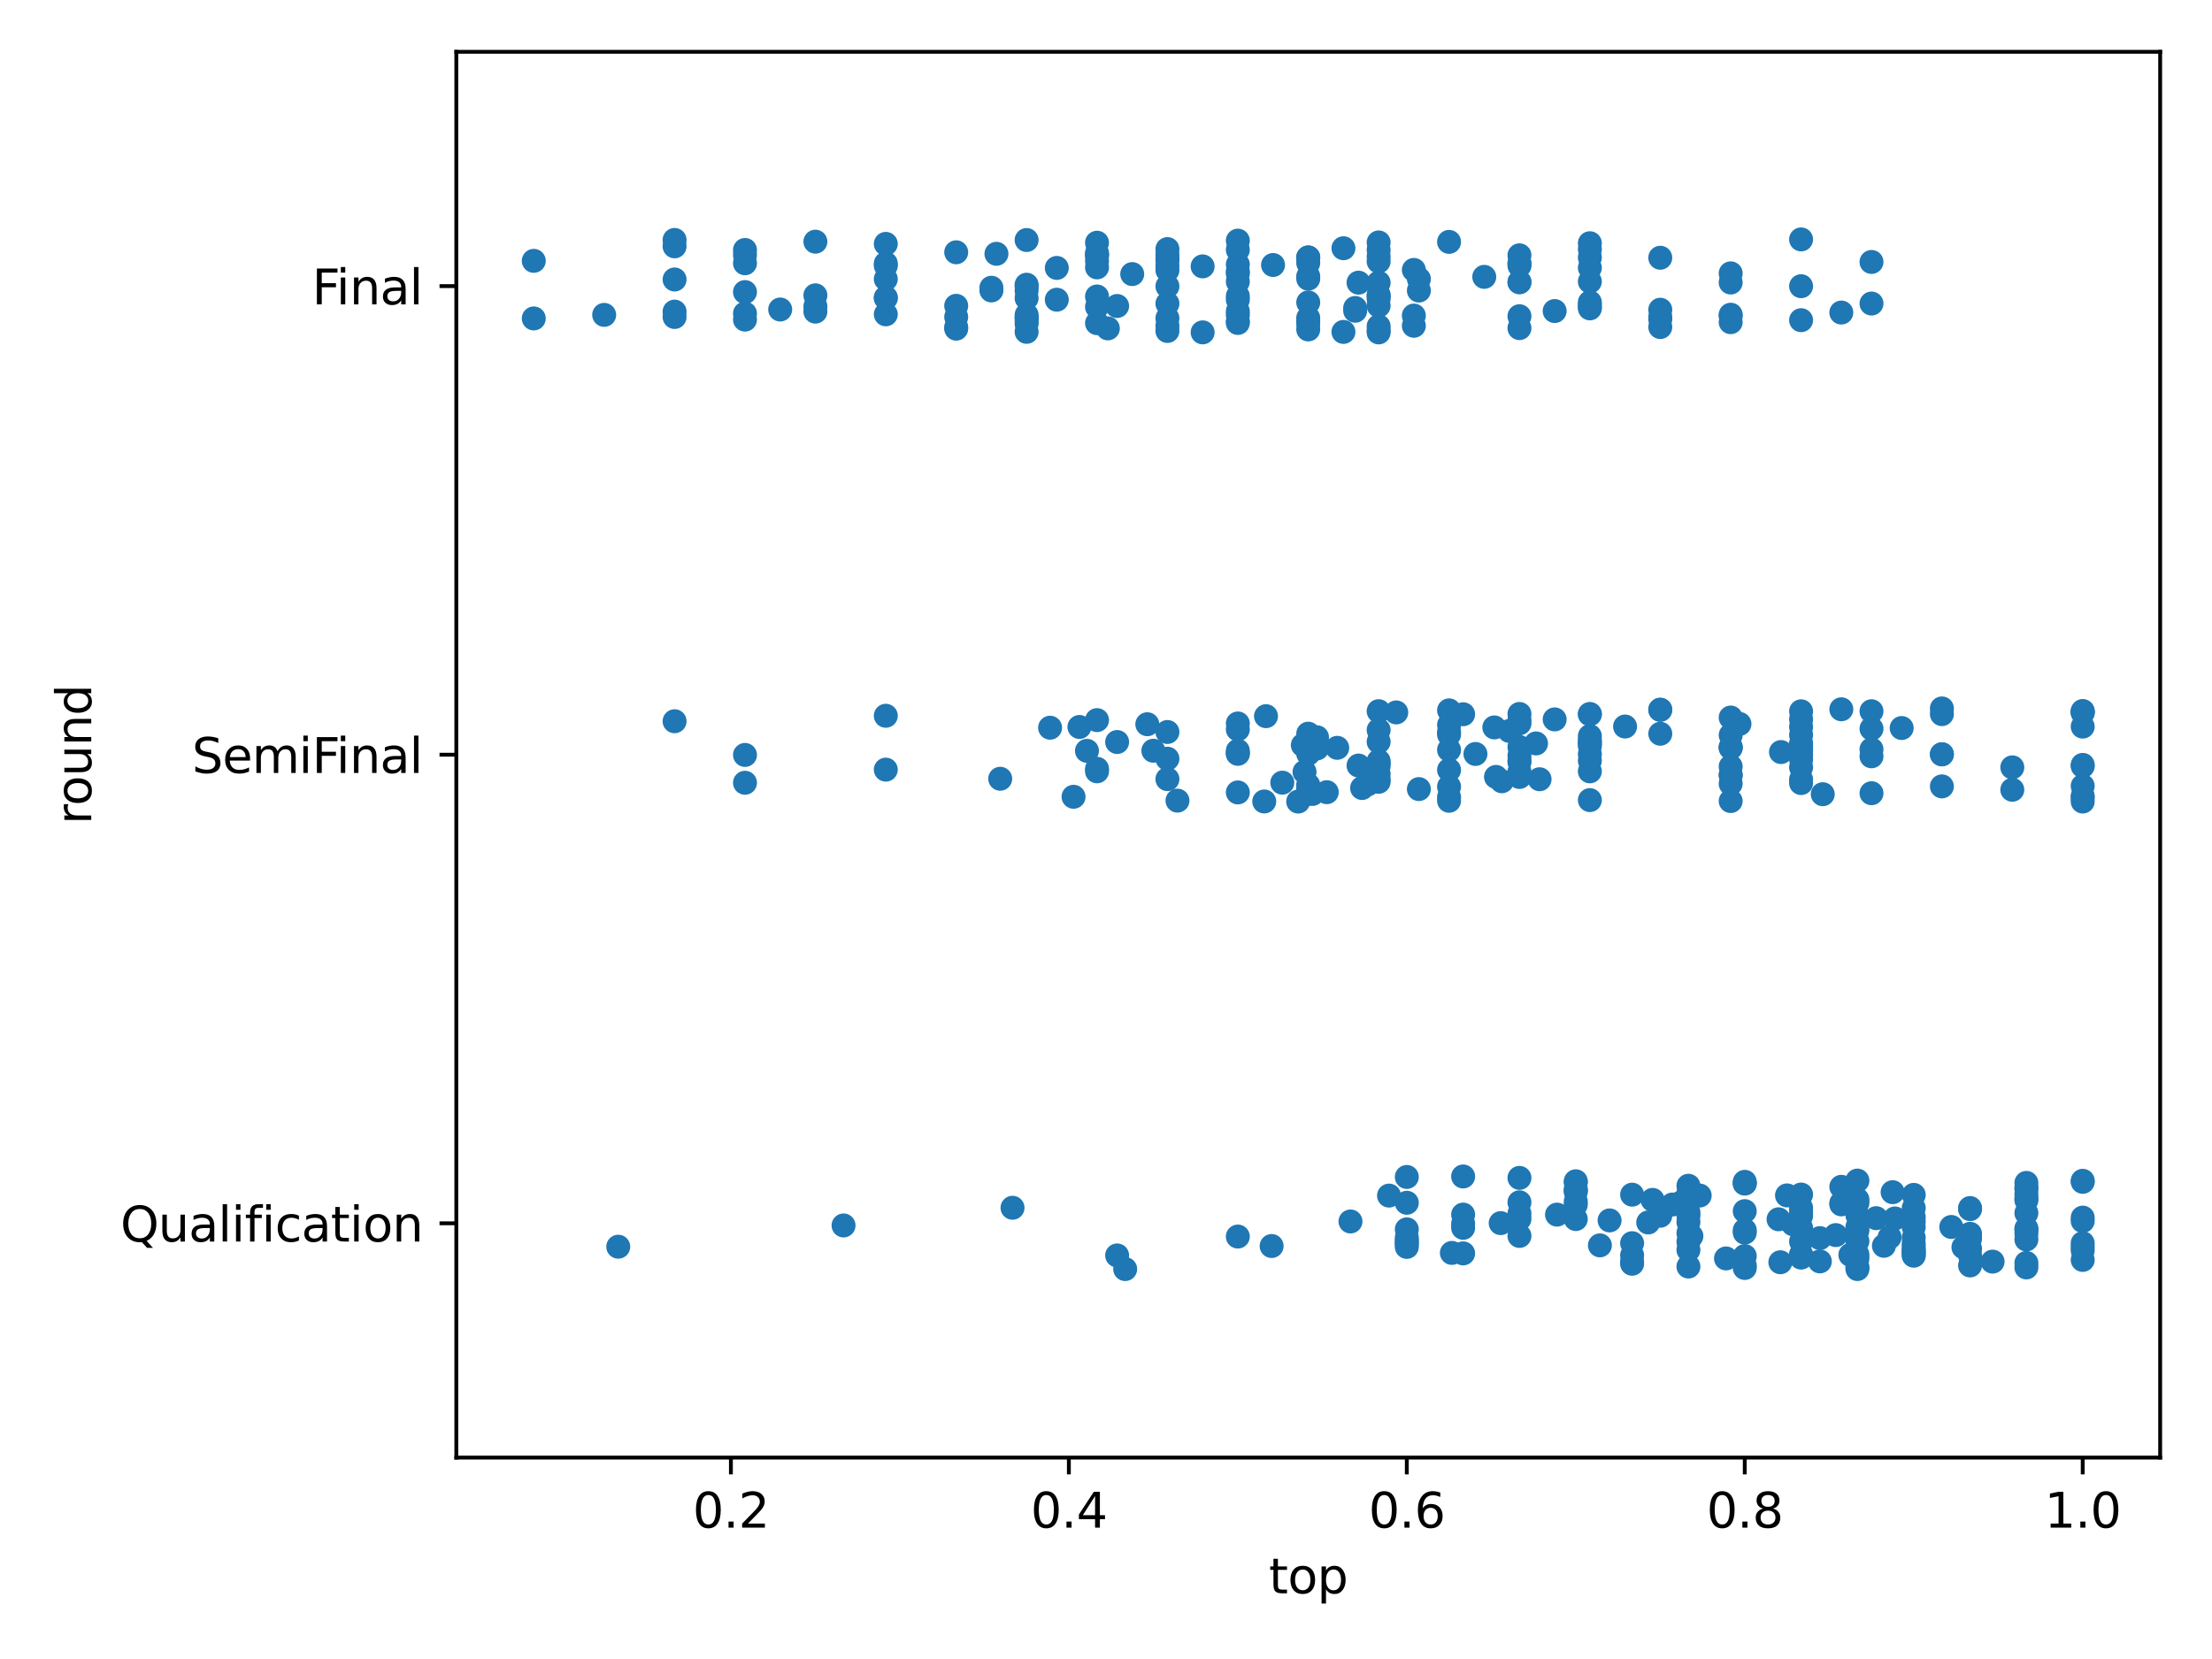 <?xml version="1.0" encoding="utf-8" standalone="no"?>
<!DOCTYPE svg PUBLIC "-//W3C//DTD SVG 1.1//EN"
  "http://www.w3.org/Graphics/SVG/1.1/DTD/svg11.dtd">
<svg xmlns:xlink="http://www.w3.org/1999/xlink" width="460.8pt" height="345.6pt" viewBox="0 0 460.8 345.6" xmlns="http://www.w3.org/2000/svg" version="1.1">
 <defs>
  <style type="text/css">*{stroke-linejoin: round; stroke-linecap: butt}</style>
 </defs>
 <g id="figure_1">
  <g id="patch_1">
   <path d="M 0 345.6 
L 460.8 345.6 
L 460.8 0 
L 0 0 
z
" style="fill: #ffffff"/>
  </g>
  <g id="axes_1">
   <g id="patch_2">
    <path d="M 95.06 303.64 
L 450 303.64 
L 450 10.8 
L 95.06 10.8 
z
" style="fill: #ffffff"/>
   </g>
   <g id="matplotlib.axis_1">
    <g id="xtick_1">
     <g id="line2d_1">
      <defs>
       <path id="m68dceeb5b1" d="M 0 0 
L 0 3.5 
" style="stroke: #000000; stroke-width: 0.8"/>
      </defs>
      <g>
       <use xlink:href="#m68dceeb5b1" x="152.261" y="303.64" style="stroke: #000000; stroke-width: 0.8"/>
      </g>
     </g>
     <g id="text_1">
      <!-- 0.2 -->
      <g transform="translate(144.31 318.238) scale(0.1 -0.1)">
       <defs>
        <path id="DejaVuSans-30" d="M 2034 4250 
Q 1547 4250 1301 3770 
Q 1056 3291 1056 2328 
Q 1056 1369 1301 889 
Q 1547 409 2034 409 
Q 2525 409 2770 889 
Q 3016 1369 3016 2328 
Q 3016 3291 2770 3770 
Q 2525 4250 2034 4250 
z
M 2034 4750 
Q 2819 4750 3233 4129 
Q 3647 3509 3647 2328 
Q 3647 1150 3233 529 
Q 2819 -91 2034 -91 
Q 1250 -91 836 529 
Q 422 1150 422 2328 
Q 422 3509 836 4129 
Q 1250 4750 2034 4750 
z
" transform="scale(0.016)"/>
        <path id="DejaVuSans-2e" d="M 684 794 
L 1344 794 
L 1344 0 
L 684 0 
L 684 794 
z
" transform="scale(0.016)"/>
        <path id="DejaVuSans-32" d="M 1228 531 
L 3431 531 
L 3431 0 
L 469 0 
L 469 531 
Q 828 903 1448 1529 
Q 2069 2156 2228 2338 
Q 2531 2678 2651 2914 
Q 2772 3150 2772 3378 
Q 2772 3750 2511 3984 
Q 2250 4219 1831 4219 
Q 1534 4219 1204 4116 
Q 875 4013 500 3803 
L 500 4441 
Q 881 4594 1212 4672 
Q 1544 4750 1819 4750 
Q 2544 4750 2975 4387 
Q 3406 4025 3406 3419 
Q 3406 3131 3298 2873 
Q 3191 2616 2906 2266 
Q 2828 2175 2409 1742 
Q 1991 1309 1228 531 
z
" transform="scale(0.016)"/>
       </defs>
       <use xlink:href="#DejaVuSans-30"/>
       <use xlink:href="#DejaVuSans-2e" x="63.623"/>
       <use xlink:href="#DejaVuSans-32" x="95.41"/>
      </g>
     </g>
    </g>
    <g id="xtick_2">
     <g id="line2d_2">
      <g>
       <use xlink:href="#m68dceeb5b1" x="222.662" y="303.64" style="stroke: #000000; stroke-width: 0.8"/>
      </g>
     </g>
     <g id="text_2">
      <!-- 0.4 -->
      <g transform="translate(214.711 318.238) scale(0.1 -0.1)">
       <defs>
        <path id="DejaVuSans-34" d="M 2419 4116 
L 825 1625 
L 2419 1625 
L 2419 4116 
z
M 2253 4666 
L 3047 4666 
L 3047 1625 
L 3713 1625 
L 3713 1100 
L 3047 1100 
L 3047 0 
L 2419 0 
L 2419 1100 
L 313 1100 
L 313 1709 
L 2253 4666 
z
" transform="scale(0.016)"/>
       </defs>
       <use xlink:href="#DejaVuSans-30"/>
       <use xlink:href="#DejaVuSans-2e" x="63.623"/>
       <use xlink:href="#DejaVuSans-34" x="95.41"/>
      </g>
     </g>
    </g>
    <g id="xtick_3">
     <g id="line2d_3">
      <g>
       <use xlink:href="#m68dceeb5b1" x="293.064" y="303.64" style="stroke: #000000; stroke-width: 0.8"/>
      </g>
     </g>
     <g id="text_3">
      <!-- 0.6 -->
      <g transform="translate(285.112 318.238) scale(0.1 -0.1)">
       <defs>
        <path id="DejaVuSans-36" d="M 2113 2584 
Q 1688 2584 1439 2293 
Q 1191 2003 1191 1497 
Q 1191 994 1439 701 
Q 1688 409 2113 409 
Q 2538 409 2786 701 
Q 3034 994 3034 1497 
Q 3034 2003 2786 2293 
Q 2538 2584 2113 2584 
z
M 3366 4563 
L 3366 3988 
Q 3128 4100 2886 4159 
Q 2644 4219 2406 4219 
Q 1781 4219 1451 3797 
Q 1122 3375 1075 2522 
Q 1259 2794 1537 2939 
Q 1816 3084 2150 3084 
Q 2853 3084 3261 2657 
Q 3669 2231 3669 1497 
Q 3669 778 3244 343 
Q 2819 -91 2113 -91 
Q 1303 -91 875 529 
Q 447 1150 447 2328 
Q 447 3434 972 4092 
Q 1497 4750 2381 4750 
Q 2619 4750 2861 4703 
Q 3103 4656 3366 4563 
z
" transform="scale(0.016)"/>
       </defs>
       <use xlink:href="#DejaVuSans-30"/>
       <use xlink:href="#DejaVuSans-2e" x="63.623"/>
       <use xlink:href="#DejaVuSans-36" x="95.41"/>
      </g>
     </g>
    </g>
    <g id="xtick_4">
     <g id="line2d_4">
      <g>
       <use xlink:href="#m68dceeb5b1" x="363.465" y="303.64" style="stroke: #000000; stroke-width: 0.8"/>
      </g>
     </g>
     <g id="text_4">
      <!-- 0.8 -->
      <g transform="translate(355.513 318.238) scale(0.1 -0.1)">
       <defs>
        <path id="DejaVuSans-38" d="M 2034 2216 
Q 1584 2216 1326 1975 
Q 1069 1734 1069 1313 
Q 1069 891 1326 650 
Q 1584 409 2034 409 
Q 2484 409 2743 651 
Q 3003 894 3003 1313 
Q 3003 1734 2745 1975 
Q 2488 2216 2034 2216 
z
M 1403 2484 
Q 997 2584 770 2862 
Q 544 3141 544 3541 
Q 544 4100 942 4425 
Q 1341 4750 2034 4750 
Q 2731 4750 3128 4425 
Q 3525 4100 3525 3541 
Q 3525 3141 3298 2862 
Q 3072 2584 2669 2484 
Q 3125 2378 3379 2068 
Q 3634 1759 3634 1313 
Q 3634 634 3220 271 
Q 2806 -91 2034 -91 
Q 1263 -91 848 271 
Q 434 634 434 1313 
Q 434 1759 690 2068 
Q 947 2378 1403 2484 
z
M 1172 3481 
Q 1172 3119 1398 2916 
Q 1625 2713 2034 2713 
Q 2441 2713 2670 2916 
Q 2900 3119 2900 3481 
Q 2900 3844 2670 4047 
Q 2441 4250 2034 4250 
Q 1625 4250 1398 4047 
Q 1172 3844 1172 3481 
z
" transform="scale(0.016)"/>
       </defs>
       <use xlink:href="#DejaVuSans-30"/>
       <use xlink:href="#DejaVuSans-2e" x="63.623"/>
       <use xlink:href="#DejaVuSans-38" x="95.41"/>
      </g>
     </g>
    </g>
    <g id="xtick_5">
     <g id="line2d_5">
      <g>
       <use xlink:href="#m68dceeb5b1" x="433.866" y="303.64" style="stroke: #000000; stroke-width: 0.8"/>
      </g>
     </g>
     <g id="text_5">
      <!-- 1.0 -->
      <g transform="translate(425.915 318.238) scale(0.1 -0.1)">
       <defs>
        <path id="DejaVuSans-31" d="M 794 531 
L 1825 531 
L 1825 4091 
L 703 3866 
L 703 4441 
L 1819 4666 
L 2450 4666 
L 2450 531 
L 3481 531 
L 3481 0 
L 794 0 
L 794 531 
z
" transform="scale(0.016)"/>
       </defs>
       <use xlink:href="#DejaVuSans-31"/>
       <use xlink:href="#DejaVuSans-2e" x="63.623"/>
       <use xlink:href="#DejaVuSans-30" x="95.41"/>
      </g>
     </g>
    </g>
    <g id="text_6">
     <!-- top -->
     <g transform="translate(264.336 331.917) scale(0.1 -0.1)">
      <defs>
       <path id="DejaVuSans-74" d="M 1172 4494 
L 1172 3500 
L 2356 3500 
L 2356 3053 
L 1172 3053 
L 1172 1153 
Q 1172 725 1289 603 
Q 1406 481 1766 481 
L 2356 481 
L 2356 0 
L 1766 0 
Q 1100 0 847 248 
Q 594 497 594 1153 
L 594 3053 
L 172 3053 
L 172 3500 
L 594 3500 
L 594 4494 
L 1172 4494 
z
" transform="scale(0.016)"/>
       <path id="DejaVuSans-6f" d="M 1959 3097 
Q 1497 3097 1228 2736 
Q 959 2375 959 1747 
Q 959 1119 1226 758 
Q 1494 397 1959 397 
Q 2419 397 2687 759 
Q 2956 1122 2956 1747 
Q 2956 2369 2687 2733 
Q 2419 3097 1959 3097 
z
M 1959 3584 
Q 2709 3584 3137 3096 
Q 3566 2609 3566 1747 
Q 3566 888 3137 398 
Q 2709 -91 1959 -91 
Q 1206 -91 779 398 
Q 353 888 353 1747 
Q 353 2609 779 3096 
Q 1206 3584 1959 3584 
z
" transform="scale(0.016)"/>
       <path id="DejaVuSans-70" d="M 1159 525 
L 1159 -1331 
L 581 -1331 
L 581 3500 
L 1159 3500 
L 1159 2969 
Q 1341 3281 1617 3432 
Q 1894 3584 2278 3584 
Q 2916 3584 3314 3078 
Q 3713 2572 3713 1747 
Q 3713 922 3314 415 
Q 2916 -91 2278 -91 
Q 1894 -91 1617 61 
Q 1341 213 1159 525 
z
M 3116 1747 
Q 3116 2381 2855 2742 
Q 2594 3103 2138 3103 
Q 1681 3103 1420 2742 
Q 1159 2381 1159 1747 
Q 1159 1113 1420 752 
Q 1681 391 2138 391 
Q 2594 391 2855 752 
Q 3116 1113 3116 1747 
z
" transform="scale(0.016)"/>
      </defs>
      <use xlink:href="#DejaVuSans-74"/>
      <use xlink:href="#DejaVuSans-6f" x="39.209"/>
      <use xlink:href="#DejaVuSans-70" x="100.391"/>
     </g>
    </g>
   </g>
   <g id="matplotlib.axis_2">
    <g id="ytick_1">
     <g id="line2d_6">
      <defs>
       <path id="m68922d9a4e" d="M 0 0 
L -3.5 0 
" style="stroke: #000000; stroke-width: 0.8"/>
      </defs>
      <g>
       <use xlink:href="#m68922d9a4e" x="95.06" y="59.607" style="stroke: #000000; stroke-width: 0.8"/>
      </g>
     </g>
     <g id="text_7">
      <!-- Final -->
      <g transform="translate(65.012 63.406) scale(0.1 -0.1)">
       <defs>
        <path id="DejaVuSans-46" d="M 628 4666 
L 3309 4666 
L 3309 4134 
L 1259 4134 
L 1259 2759 
L 3109 2759 
L 3109 2228 
L 1259 2228 
L 1259 0 
L 628 0 
L 628 4666 
z
" transform="scale(0.016)"/>
        <path id="DejaVuSans-69" d="M 603 3500 
L 1178 3500 
L 1178 0 
L 603 0 
L 603 3500 
z
M 603 4863 
L 1178 4863 
L 1178 4134 
L 603 4134 
L 603 4863 
z
" transform="scale(0.016)"/>
        <path id="DejaVuSans-6e" d="M 3513 2113 
L 3513 0 
L 2938 0 
L 2938 2094 
Q 2938 2591 2744 2837 
Q 2550 3084 2163 3084 
Q 1697 3084 1428 2787 
Q 1159 2491 1159 1978 
L 1159 0 
L 581 0 
L 581 3500 
L 1159 3500 
L 1159 2956 
Q 1366 3272 1645 3428 
Q 1925 3584 2291 3584 
Q 2894 3584 3203 3211 
Q 3513 2838 3513 2113 
z
" transform="scale(0.016)"/>
        <path id="DejaVuSans-61" d="M 2194 1759 
Q 1497 1759 1228 1600 
Q 959 1441 959 1056 
Q 959 750 1161 570 
Q 1363 391 1709 391 
Q 2188 391 2477 730 
Q 2766 1069 2766 1631 
L 2766 1759 
L 2194 1759 
z
M 3341 1997 
L 3341 0 
L 2766 0 
L 2766 531 
Q 2569 213 2275 61 
Q 1981 -91 1556 -91 
Q 1019 -91 701 211 
Q 384 513 384 1019 
Q 384 1609 779 1909 
Q 1175 2209 1959 2209 
L 2766 2209 
L 2766 2266 
Q 2766 2663 2505 2880 
Q 2244 3097 1772 3097 
Q 1472 3097 1187 3025 
Q 903 2953 641 2809 
L 641 3341 
Q 956 3463 1253 3523 
Q 1550 3584 1831 3584 
Q 2591 3584 2966 3190 
Q 3341 2797 3341 1997 
z
" transform="scale(0.016)"/>
        <path id="DejaVuSans-6c" d="M 603 4863 
L 1178 4863 
L 1178 0 
L 603 0 
L 603 4863 
z
" transform="scale(0.016)"/>
       </defs>
       <use xlink:href="#DejaVuSans-46"/>
       <use xlink:href="#DejaVuSans-69" x="50.27"/>
       <use xlink:href="#DejaVuSans-6e" x="78.053"/>
       <use xlink:href="#DejaVuSans-61" x="141.432"/>
       <use xlink:href="#DejaVuSans-6c" x="202.711"/>
      </g>
     </g>
    </g>
    <g id="ytick_2">
     <g id="line2d_7">
      <g>
       <use xlink:href="#m68922d9a4e" x="95.06" y="157.22" style="stroke: #000000; stroke-width: 0.8"/>
      </g>
     </g>
     <g id="text_8">
      <!-- SemiFinal -->
      <g transform="translate(39.991 161.019) scale(0.1 -0.1)">
       <defs>
        <path id="DejaVuSans-53" d="M 3425 4513 
L 3425 3897 
Q 3066 4069 2747 4153 
Q 2428 4238 2131 4238 
Q 1616 4238 1336 4038 
Q 1056 3838 1056 3469 
Q 1056 3159 1242 3001 
Q 1428 2844 1947 2747 
L 2328 2669 
Q 3034 2534 3370 2195 
Q 3706 1856 3706 1288 
Q 3706 609 3251 259 
Q 2797 -91 1919 -91 
Q 1588 -91 1214 -16 
Q 841 59 441 206 
L 441 856 
Q 825 641 1194 531 
Q 1563 422 1919 422 
Q 2459 422 2753 634 
Q 3047 847 3047 1241 
Q 3047 1584 2836 1778 
Q 2625 1972 2144 2069 
L 1759 2144 
Q 1053 2284 737 2584 
Q 422 2884 422 3419 
Q 422 4038 858 4394 
Q 1294 4750 2059 4750 
Q 2388 4750 2728 4690 
Q 3069 4631 3425 4513 
z
" transform="scale(0.016)"/>
        <path id="DejaVuSans-65" d="M 3597 1894 
L 3597 1613 
L 953 1613 
Q 991 1019 1311 708 
Q 1631 397 2203 397 
Q 2534 397 2845 478 
Q 3156 559 3463 722 
L 3463 178 
Q 3153 47 2828 -22 
Q 2503 -91 2169 -91 
Q 1331 -91 842 396 
Q 353 884 353 1716 
Q 353 2575 817 3079 
Q 1281 3584 2069 3584 
Q 2775 3584 3186 3129 
Q 3597 2675 3597 1894 
z
M 3022 2063 
Q 3016 2534 2758 2815 
Q 2500 3097 2075 3097 
Q 1594 3097 1305 2825 
Q 1016 2553 972 2059 
L 3022 2063 
z
" transform="scale(0.016)"/>
        <path id="DejaVuSans-6d" d="M 3328 2828 
Q 3544 3216 3844 3400 
Q 4144 3584 4550 3584 
Q 5097 3584 5394 3201 
Q 5691 2819 5691 2113 
L 5691 0 
L 5113 0 
L 5113 2094 
Q 5113 2597 4934 2840 
Q 4756 3084 4391 3084 
Q 3944 3084 3684 2787 
Q 3425 2491 3425 1978 
L 3425 0 
L 2847 0 
L 2847 2094 
Q 2847 2600 2669 2842 
Q 2491 3084 2119 3084 
Q 1678 3084 1418 2786 
Q 1159 2488 1159 1978 
L 1159 0 
L 581 0 
L 581 3500 
L 1159 3500 
L 1159 2956 
Q 1356 3278 1631 3431 
Q 1906 3584 2284 3584 
Q 2666 3584 2933 3390 
Q 3200 3197 3328 2828 
z
" transform="scale(0.016)"/>
       </defs>
       <use xlink:href="#DejaVuSans-53"/>
       <use xlink:href="#DejaVuSans-65" x="63.477"/>
       <use xlink:href="#DejaVuSans-6d" x="125"/>
       <use xlink:href="#DejaVuSans-69" x="222.412"/>
       <use xlink:href="#DejaVuSans-46" x="250.195"/>
       <use xlink:href="#DejaVuSans-69" x="300.465"/>
       <use xlink:href="#DejaVuSans-6e" x="328.248"/>
       <use xlink:href="#DejaVuSans-61" x="391.627"/>
       <use xlink:href="#DejaVuSans-6c" x="452.906"/>
      </g>
     </g>
    </g>
    <g id="ytick_3">
     <g id="line2d_8">
      <g>
       <use xlink:href="#m68922d9a4e" x="95.06" y="254.833" style="stroke: #000000; stroke-width: 0.8"/>
      </g>
     </g>
     <g id="text_9">
      <!-- Qualification -->
      <g transform="translate(25.087 258.633) scale(0.1 -0.1)">
       <defs>
        <path id="DejaVuSans-51" d="M 2522 4238 
Q 1834 4238 1429 3725 
Q 1025 3213 1025 2328 
Q 1025 1447 1429 934 
Q 1834 422 2522 422 
Q 3209 422 3611 934 
Q 4013 1447 4013 2328 
Q 4013 3213 3611 3725 
Q 3209 4238 2522 4238 
z
M 3406 84 
L 4238 -825 
L 3475 -825 
L 2784 -78 
Q 2681 -84 2626 -87 
Q 2572 -91 2522 -91 
Q 1538 -91 948 567 
Q 359 1225 359 2328 
Q 359 3434 948 4092 
Q 1538 4750 2522 4750 
Q 3503 4750 4090 4092 
Q 4678 3434 4678 2328 
Q 4678 1516 4351 937 
Q 4025 359 3406 84 
z
" transform="scale(0.016)"/>
        <path id="DejaVuSans-75" d="M 544 1381 
L 544 3500 
L 1119 3500 
L 1119 1403 
Q 1119 906 1312 657 
Q 1506 409 1894 409 
Q 2359 409 2629 706 
Q 2900 1003 2900 1516 
L 2900 3500 
L 3475 3500 
L 3475 0 
L 2900 0 
L 2900 538 
Q 2691 219 2414 64 
Q 2138 -91 1772 -91 
Q 1169 -91 856 284 
Q 544 659 544 1381 
z
M 1991 3584 
L 1991 3584 
z
" transform="scale(0.016)"/>
        <path id="DejaVuSans-66" d="M 2375 4863 
L 2375 4384 
L 1825 4384 
Q 1516 4384 1395 4259 
Q 1275 4134 1275 3809 
L 1275 3500 
L 2222 3500 
L 2222 3053 
L 1275 3053 
L 1275 0 
L 697 0 
L 697 3053 
L 147 3053 
L 147 3500 
L 697 3500 
L 697 3744 
Q 697 4328 969 4595 
Q 1241 4863 1831 4863 
L 2375 4863 
z
" transform="scale(0.016)"/>
        <path id="DejaVuSans-63" d="M 3122 3366 
L 3122 2828 
Q 2878 2963 2633 3030 
Q 2388 3097 2138 3097 
Q 1578 3097 1268 2742 
Q 959 2388 959 1747 
Q 959 1106 1268 751 
Q 1578 397 2138 397 
Q 2388 397 2633 464 
Q 2878 531 3122 666 
L 3122 134 
Q 2881 22 2623 -34 
Q 2366 -91 2075 -91 
Q 1284 -91 818 406 
Q 353 903 353 1747 
Q 353 2603 823 3093 
Q 1294 3584 2113 3584 
Q 2378 3584 2631 3529 
Q 2884 3475 3122 3366 
z
" transform="scale(0.016)"/>
       </defs>
       <use xlink:href="#DejaVuSans-51"/>
       <use xlink:href="#DejaVuSans-75" x="78.711"/>
       <use xlink:href="#DejaVuSans-61" x="142.09"/>
       <use xlink:href="#DejaVuSans-6c" x="203.369"/>
       <use xlink:href="#DejaVuSans-69" x="231.152"/>
       <use xlink:href="#DejaVuSans-66" x="258.936"/>
       <use xlink:href="#DejaVuSans-69" x="294.141"/>
       <use xlink:href="#DejaVuSans-63" x="321.924"/>
       <use xlink:href="#DejaVuSans-61" x="376.904"/>
       <use xlink:href="#DejaVuSans-74" x="438.184"/>
       <use xlink:href="#DejaVuSans-69" x="477.393"/>
       <use xlink:href="#DejaVuSans-6f" x="505.176"/>
       <use xlink:href="#DejaVuSans-6e" x="566.357"/>
      </g>
     </g>
    </g>
    <g id="text_10">
     <!-- round -->
     <g transform="translate(19.007 171.734) rotate(-90) scale(0.1 -0.1)">
      <defs>
       <path id="DejaVuSans-72" d="M 2631 2963 
Q 2534 3019 2420 3045 
Q 2306 3072 2169 3072 
Q 1681 3072 1420 2755 
Q 1159 2438 1159 1844 
L 1159 0 
L 581 0 
L 581 3500 
L 1159 3500 
L 1159 2956 
Q 1341 3275 1631 3429 
Q 1922 3584 2338 3584 
Q 2397 3584 2469 3576 
Q 2541 3569 2628 3553 
L 2631 2963 
z
" transform="scale(0.016)"/>
       <path id="DejaVuSans-64" d="M 2906 2969 
L 2906 4863 
L 3481 4863 
L 3481 0 
L 2906 0 
L 2906 525 
Q 2725 213 2448 61 
Q 2172 -91 1784 -91 
Q 1150 -91 751 415 
Q 353 922 353 1747 
Q 353 2572 751 3078 
Q 1150 3584 1784 3584 
Q 2172 3584 2448 3432 
Q 2725 3281 2906 2969 
z
M 947 1747 
Q 947 1113 1208 752 
Q 1469 391 1925 391 
Q 2381 391 2643 752 
Q 2906 1113 2906 1747 
Q 2906 2381 2643 2742 
Q 2381 3103 1925 3103 
Q 1469 3103 1208 2742 
Q 947 2381 947 1747 
z
" transform="scale(0.016)"/>
      </defs>
      <use xlink:href="#DejaVuSans-72"/>
      <use xlink:href="#DejaVuSans-6f" x="38.863"/>
      <use xlink:href="#DejaVuSans-75" x="100.045"/>
      <use xlink:href="#DejaVuSans-6e" x="163.424"/>
      <use xlink:href="#DejaVuSans-64" x="226.803"/>
     </g>
    </g>
   </g>
   <g id="patch_3">
    <path d="M 95.06 303.64 
L 95.06 10.8 
" style="fill: none; stroke: #000000; stroke-width: 0.8; stroke-linejoin: miter; stroke-linecap: square"/>
   </g>
   <g id="patch_4">
    <path d="M 450 303.64 
L 450 10.8 
" style="fill: none; stroke: #000000; stroke-width: 0.8; stroke-linejoin: miter; stroke-linecap: square"/>
   </g>
   <g id="patch_5">
    <path d="M 95.06 303.64 
L 450 303.64 
" style="fill: none; stroke: #000000; stroke-width: 0.8; stroke-linejoin: miter; stroke-linecap: square"/>
   </g>
   <g id="patch_6">
    <path d="M 95.06 10.8 
L 450 10.8 
" style="fill: none; stroke: #000000; stroke-width: 0.8; stroke-linejoin: miter; stroke-linecap: square"/>
   </g>
   <g id="PathCollection_1">
    <defs>
     <path id="m0f1779e814" d="M 0 2.5 
C 0.663 2.5 1.299 2.237 1.768 1.768 
C 2.237 1.299 2.5 0.663 2.5 0 
C 2.5 -0.663 2.237 -1.299 1.768 -1.768 
C 1.299 -2.237 0.663 -2.5 0 -2.5 
C -0.663 -2.5 -1.299 -2.237 -1.768 -1.768 
C -2.237 -1.299 -2.5 -0.663 -2.5 0 
C -2.5 0.663 -2.237 1.299 -1.768 1.768 
C -1.299 2.237 -0.663 2.5 0 2.5 
z
"/>
    </defs>
    <g clip-path="url(#pda7e41bd80)">
     <use xlink:href="#m0f1779e814" x="228.529" y="61.761" style="fill: #1f77b4"/>
     <use xlink:href="#m0f1779e814" x="213.862" y="59.311" style="fill: #1f77b4"/>
     <use xlink:href="#m0f1779e814" x="282.308" y="64.155" style="fill: #1f77b4"/>
     <use xlink:href="#m0f1779e814" x="282.308" y="64.733" style="fill: #1f77b4"/>
     <use xlink:href="#m0f1779e814" x="309.197" y="57.676" style="fill: #1f77b4"/>
     <use xlink:href="#m0f1779e814" x="287.197" y="53.43" style="fill: #1f77b4"/>
     <use xlink:href="#m0f1779e814" x="213.862" y="67.454" style="fill: #1f77b4"/>
     <use xlink:href="#m0f1779e814" x="213.862" y="66.803" style="fill: #1f77b4"/>
     <use xlink:href="#m0f1779e814" x="257.863" y="52.046" style="fill: #1f77b4"/>
     <use xlink:href="#m0f1779e814" x="316.531" y="65.874" style="fill: #1f77b4"/>
     <use xlink:href="#m0f1779e814" x="243.196" y="68.949" style="fill: #1f77b4"/>
     <use xlink:href="#m0f1779e814" x="111.194" y="66.336" style="fill: #1f77b4"/>
     <use xlink:href="#m0f1779e814" x="207.576" y="52.873" style="fill: #1f77b4"/>
     <use xlink:href="#m0f1779e814" x="243.196" y="59.636" style="fill: #1f77b4"/>
     <use xlink:href="#m0f1779e814" x="213.862" y="66.209" style="fill: #1f77b4"/>
     <use xlink:href="#m0f1779e814" x="331.198" y="50.67" style="fill: #1f77b4"/>
     <use xlink:href="#m0f1779e814" x="140.528" y="58.221" style="fill: #1f77b4"/>
     <use xlink:href="#m0f1779e814" x="199.195" y="68.465" style="fill: #1f77b4"/>
     <use xlink:href="#m0f1779e814" x="184.528" y="50.804" style="fill: #1f77b4"/>
     <use xlink:href="#m0f1779e814" x="184.528" y="55.342" style="fill: #1f77b4"/>
     <use xlink:href="#m0f1779e814" x="257.863" y="64.847" style="fill: #1f77b4"/>
     <use xlink:href="#m0f1779e814" x="360.532" y="58.852" style="fill: #1f77b4"/>
     <use xlink:href="#m0f1779e814" x="301.864" y="50.389" style="fill: #1f77b4"/>
     <use xlink:href="#m0f1779e814" x="155.194" y="52.071" style="fill: #1f77b4"/>
     <use xlink:href="#m0f1779e814" x="272.53" y="68.628" style="fill: #1f77b4"/>
     <use xlink:href="#m0f1779e814" x="228.529" y="53.252" style="fill: #1f77b4"/>
     <use xlink:href="#m0f1779e814" x="272.53" y="54.783" style="fill: #1f77b4"/>
     <use xlink:href="#m0f1779e814" x="257.863" y="56.519" style="fill: #1f77b4"/>
     <use xlink:href="#m0f1779e814" x="345.865" y="64.522" style="fill: #1f77b4"/>
     <use xlink:href="#m0f1779e814" x="287.197" y="62.249" style="fill: #1f77b4"/>
     <use xlink:href="#m0f1779e814" x="360.532" y="67.114" style="fill: #1f77b4"/>
     <use xlink:href="#m0f1779e814" x="331.198" y="51.924" style="fill: #1f77b4"/>
     <use xlink:href="#m0f1779e814" x="287.197" y="61.67" style="fill: #1f77b4"/>
     <use xlink:href="#m0f1779e814" x="316.531" y="54.898" style="fill: #1f77b4"/>
     <use xlink:href="#m0f1779e814" x="316.531" y="53.185" style="fill: #1f77b4"/>
     <use xlink:href="#m0f1779e814" x="257.863" y="55.096" style="fill: #1f77b4"/>
     <use xlink:href="#m0f1779e814" x="272.53" y="63.005" style="fill: #1f77b4"/>
     <use xlink:href="#m0f1779e814" x="228.529" y="53.1" style="fill: #1f77b4"/>
     <use xlink:href="#m0f1779e814" x="155.194" y="66.578" style="fill: #1f77b4"/>
     <use xlink:href="#m0f1779e814" x="169.861" y="63.827" style="fill: #1f77b4"/>
     <use xlink:href="#m0f1779e814" x="228.529" y="52.696" style="fill: #1f77b4"/>
     <use xlink:href="#m0f1779e814" x="257.863" y="56.99" style="fill: #1f77b4"/>
     <use xlink:href="#m0f1779e814" x="228.529" y="55.7" style="fill: #1f77b4"/>
     <use xlink:href="#m0f1779e814" x="257.863" y="65.625" style="fill: #1f77b4"/>
     <use xlink:href="#m0f1779e814" x="111.194" y="54.34" style="fill: #1f77b4"/>
     <use xlink:href="#m0f1779e814" x="228.529" y="67.321" style="fill: #1f77b4"/>
     <use xlink:href="#m0f1779e814" x="331.198" y="53.644" style="fill: #1f77b4"/>
     <use xlink:href="#m0f1779e814" x="257.863" y="66.906" style="fill: #1f77b4"/>
     <use xlink:href="#m0f1779e814" x="375.199" y="59.621" style="fill: #1f77b4"/>
     <use xlink:href="#m0f1779e814" x="331.198" y="64.24" style="fill: #1f77b4"/>
     <use xlink:href="#m0f1779e814" x="213.862" y="65.596" style="fill: #1f77b4"/>
     <use xlink:href="#m0f1779e814" x="169.861" y="61.521" style="fill: #1f77b4"/>
     <use xlink:href="#m0f1779e814" x="140.528" y="49.984" style="fill: #1f77b4"/>
     <use xlink:href="#m0f1779e814" x="213.862" y="59.644" style="fill: #1f77b4"/>
     <use xlink:href="#m0f1779e814" x="220.148" y="55.813" style="fill: #1f77b4"/>
     <use xlink:href="#m0f1779e814" x="375.199" y="66.699" style="fill: #1f77b4"/>
     <use xlink:href="#m0f1779e814" x="257.863" y="50.128" style="fill: #1f77b4"/>
     <use xlink:href="#m0f1779e814" x="243.196" y="66.298" style="fill: #1f77b4"/>
     <use xlink:href="#m0f1779e814" x="140.528" y="66.032" style="fill: #1f77b4"/>
     <use xlink:href="#m0f1779e814" x="360.532" y="65.561" style="fill: #1f77b4"/>
     <use xlink:href="#m0f1779e814" x="169.861" y="64.918" style="fill: #1f77b4"/>
     <use xlink:href="#m0f1779e814" x="272.53" y="58.062" style="fill: #1f77b4"/>
     <use xlink:href="#m0f1779e814" x="184.528" y="54.886" style="fill: #1f77b4"/>
     <use xlink:href="#m0f1779e814" x="184.528" y="62.106" style="fill: #1f77b4"/>
     <use xlink:href="#m0f1779e814" x="331.198" y="63.444" style="fill: #1f77b4"/>
     <use xlink:href="#m0f1779e814" x="272.53" y="57.573" style="fill: #1f77b4"/>
     <use xlink:href="#m0f1779e814" x="213.862" y="60.531" style="fill: #1f77b4"/>
     <use xlink:href="#m0f1779e814" x="345.865" y="66.493" style="fill: #1f77b4"/>
     <use xlink:href="#m0f1779e814" x="155.194" y="65.308" style="fill: #1f77b4"/>
     <use xlink:href="#m0f1779e814" x="184.528" y="61.981" style="fill: #1f77b4"/>
     <use xlink:href="#m0f1779e814" x="283.006" y="58.883" style="fill: #1f77b4"/>
     <use xlink:href="#m0f1779e814" x="228.529" y="54.373" style="fill: #1f77b4"/>
     <use xlink:href="#m0f1779e814" x="316.531" y="55.34" style="fill: #1f77b4"/>
     <use xlink:href="#m0f1779e814" x="272.53" y="53.625" style="fill: #1f77b4"/>
     <use xlink:href="#m0f1779e814" x="389.866" y="63.233" style="fill: #1f77b4"/>
     <use xlink:href="#m0f1779e814" x="155.194" y="54.842" style="fill: #1f77b4"/>
     <use xlink:href="#m0f1779e814" x="140.528" y="51.313" style="fill: #1f77b4"/>
     <use xlink:href="#m0f1779e814" x="199.195" y="66.034" style="fill: #1f77b4"/>
     <use xlink:href="#m0f1779e814" x="345.865" y="68.13" style="fill: #1f77b4"/>
     <use xlink:href="#m0f1779e814" x="316.531" y="58.773" style="fill: #1f77b4"/>
     <use xlink:href="#m0f1779e814" x="345.865" y="53.694" style="fill: #1f77b4"/>
     <use xlink:href="#m0f1779e814" x="375.199" y="49.873" style="fill: #1f77b4"/>
     <use xlink:href="#m0f1779e814" x="243.196" y="51.887" style="fill: #1f77b4"/>
     <use xlink:href="#m0f1779e814" x="257.863" y="67.28" style="fill: #1f77b4"/>
     <use xlink:href="#m0f1779e814" x="257.863" y="61.686" style="fill: #1f77b4"/>
     <use xlink:href="#m0f1779e814" x="331.198" y="62.974" style="fill: #1f77b4"/>
     <use xlink:href="#m0f1779e814" x="295.578" y="60.529" style="fill: #1f77b4"/>
     <use xlink:href="#m0f1779e814" x="316.531" y="54.89" style="fill: #1f77b4"/>
     <use xlink:href="#m0f1779e814" x="243.196" y="53.043" style="fill: #1f77b4"/>
     <use xlink:href="#m0f1779e814" x="257.863" y="58.677" style="fill: #1f77b4"/>
     <use xlink:href="#m0f1779e814" x="316.531" y="58.789" style="fill: #1f77b4"/>
     <use xlink:href="#m0f1779e814" x="199.195" y="63.706" style="fill: #1f77b4"/>
     <use xlink:href="#m0f1779e814" x="155.194" y="53.102" style="fill: #1f77b4"/>
     <use xlink:href="#m0f1779e814" x="287.197" y="52.061" style="fill: #1f77b4"/>
     <use xlink:href="#m0f1779e814" x="125.861" y="65.594" style="fill: #1f77b4"/>
     <use xlink:href="#m0f1779e814" x="360.532" y="56.945" style="fill: #1f77b4"/>
     <use xlink:href="#m0f1779e814" x="257.863" y="62.435" style="fill: #1f77b4"/>
     <use xlink:href="#m0f1779e814" x="243.196" y="53.893" style="fill: #1f77b4"/>
     <use xlink:href="#m0f1779e814" x="155.194" y="60.842" style="fill: #1f77b4"/>
     <use xlink:href="#m0f1779e814" x="331.198" y="63.957" style="fill: #1f77b4"/>
     <use xlink:href="#m0f1779e814" x="250.53" y="69.239" style="fill: #1f77b4"/>
     <use xlink:href="#m0f1779e814" x="184.528" y="65.478" style="fill: #1f77b4"/>
     <use xlink:href="#m0f1779e814" x="287.197" y="69.247" style="fill: #1f77b4"/>
     <use xlink:href="#m0f1779e814" x="243.196" y="67.879" style="fill: #1f77b4"/>
     <use xlink:href="#m0f1779e814" x="230.786" y="68.407" style="fill: #1f77b4"/>
     <use xlink:href="#m0f1779e814" x="206.529" y="59.938" style="fill: #1f77b4"/>
     <use xlink:href="#m0f1779e814" x="265.197" y="55.203" style="fill: #1f77b4"/>
     <use xlink:href="#m0f1779e814" x="279.863" y="69.145" style="fill: #1f77b4"/>
     <use xlink:href="#m0f1779e814" x="243.196" y="55.358" style="fill: #1f77b4"/>
     <use xlink:href="#m0f1779e814" x="323.864" y="64.796" style="fill: #1f77b4"/>
     <use xlink:href="#m0f1779e814" x="162.528" y="64.476" style="fill: #1f77b4"/>
     <use xlink:href="#m0f1779e814" x="279.863" y="51.712" style="fill: #1f77b4"/>
     <use xlink:href="#m0f1779e814" x="243.196" y="63.241" style="fill: #1f77b4"/>
     <use xlink:href="#m0f1779e814" x="250.53" y="55.49" style="fill: #1f77b4"/>
     <use xlink:href="#m0f1779e814" x="213.862" y="66.137" style="fill: #1f77b4"/>
     <use xlink:href="#m0f1779e814" x="228.529" y="63.922" style="fill: #1f77b4"/>
     <use xlink:href="#m0f1779e814" x="243.196" y="56.296" style="fill: #1f77b4"/>
     <use xlink:href="#m0f1779e814" x="294.53" y="65.739" style="fill: #1f77b4"/>
     <use xlink:href="#m0f1779e814" x="287.197" y="50.504" style="fill: #1f77b4"/>
     <use xlink:href="#m0f1779e814" x="199.195" y="68.165" style="fill: #1f77b4"/>
     <use xlink:href="#m0f1779e814" x="287.197" y="54.471" style="fill: #1f77b4"/>
     <use xlink:href="#m0f1779e814" x="272.53" y="66.233" style="fill: #1f77b4"/>
     <use xlink:href="#m0f1779e814" x="287.197" y="67.965" style="fill: #1f77b4"/>
     <use xlink:href="#m0f1779e814" x="287.197" y="63.68" style="fill: #1f77b4"/>
     <use xlink:href="#m0f1779e814" x="294.53" y="56.229" style="fill: #1f77b4"/>
     <use xlink:href="#m0f1779e814" x="331.198" y="58.651" style="fill: #1f77b4"/>
     <use xlink:href="#m0f1779e814" x="272.53" y="66.831" style="fill: #1f77b4"/>
     <use xlink:href="#m0f1779e814" x="294.53" y="67.865" style="fill: #1f77b4"/>
     <use xlink:href="#m0f1779e814" x="213.862" y="62.102" style="fill: #1f77b4"/>
     <use xlink:href="#m0f1779e814" x="235.863" y="57.097" style="fill: #1f77b4"/>
     <use xlink:href="#m0f1779e814" x="206.529" y="60.502" style="fill: #1f77b4"/>
     <use xlink:href="#m0f1779e814" x="243.196" y="54.105" style="fill: #1f77b4"/>
     <use xlink:href="#m0f1779e814" x="272.53" y="53.72" style="fill: #1f77b4"/>
     <use xlink:href="#m0f1779e814" x="199.195" y="52.556" style="fill: #1f77b4"/>
     <use xlink:href="#m0f1779e814" x="272.53" y="67.445" style="fill: #1f77b4"/>
     <use xlink:href="#m0f1779e814" x="213.862" y="50.001" style="fill: #1f77b4"/>
     <use xlink:href="#m0f1779e814" x="331.198" y="55.778" style="fill: #1f77b4"/>
     <use xlink:href="#m0f1779e814" x="287.197" y="58.883" style="fill: #1f77b4"/>
     <use xlink:href="#m0f1779e814" x="272.53" y="53.632" style="fill: #1f77b4"/>
     <use xlink:href="#m0f1779e814" x="389.866" y="54.57" style="fill: #1f77b4"/>
     <use xlink:href="#m0f1779e814" x="232.72" y="63.745" style="fill: #1f77b4"/>
     <use xlink:href="#m0f1779e814" x="228.529" y="50.561" style="fill: #1f77b4"/>
     <use xlink:href="#m0f1779e814" x="184.528" y="58.133" style="fill: #1f77b4"/>
     <use xlink:href="#m0f1779e814" x="295.578" y="58.115" style="fill: #1f77b4"/>
     <use xlink:href="#m0f1779e814" x="213.862" y="69.129" style="fill: #1f77b4"/>
     <use xlink:href="#m0f1779e814" x="383.58" y="65.11" style="fill: #1f77b4"/>
     <use xlink:href="#m0f1779e814" x="360.532" y="65.821" style="fill: #1f77b4"/>
     <use xlink:href="#m0f1779e814" x="316.531" y="68.35" style="fill: #1f77b4"/>
     <use xlink:href="#m0f1779e814" x="345.865" y="66.042" style="fill: #1f77b4"/>
     <use xlink:href="#m0f1779e814" x="287.197" y="68.802" style="fill: #1f77b4"/>
     <use xlink:href="#m0f1779e814" x="220.148" y="62.434" style="fill: #1f77b4"/>
     <use xlink:href="#m0f1779e814" x="140.528" y="64.916" style="fill: #1f77b4"/>
     <use xlink:href="#m0f1779e814" x="169.861" y="50.347" style="fill: #1f77b4"/>
     <use xlink:href="#m0f1779e814" x="287.197" y="61.457" style="fill: #1f77b4"/>
    </g>
   </g>
   <g id="PathCollection_2">
    <g clip-path="url(#pda7e41bd80)">
     <use xlink:href="#m0f1779e814" x="345.865" y="147.871" style="fill: #1f77b4"/>
     <use xlink:href="#m0f1779e814" x="301.864" y="160.395" style="fill: #1f77b4"/>
     <use xlink:href="#m0f1779e814" x="311.293" y="151.534" style="fill: #1f77b4"/>
     <use xlink:href="#m0f1779e814" x="338.531" y="151.347" style="fill: #1f77b4"/>
     <use xlink:href="#m0f1779e814" x="273.393" y="165.397" style="fill: #1f77b4"/>
     <use xlink:href="#m0f1779e814" x="319.982" y="154.87" style="fill: #1f77b4"/>
     <use xlink:href="#m0f1779e814" x="272.53" y="165.344" style="fill: #1f77b4"/>
     <use xlink:href="#m0f1779e814" x="287.197" y="162.862" style="fill: #1f77b4"/>
     <use xlink:href="#m0f1779e814" x="257.863" y="150.712" style="fill: #1f77b4"/>
     <use xlink:href="#m0f1779e814" x="375.199" y="158.208" style="fill: #1f77b4"/>
     <use xlink:href="#m0f1779e814" x="272.53" y="163.817" style="fill: #1f77b4"/>
     <use xlink:href="#m0f1779e814" x="375.199" y="149.843" style="fill: #1f77b4"/>
     <use xlink:href="#m0f1779e814" x="396.151" y="151.661" style="fill: #1f77b4"/>
     <use xlink:href="#m0f1779e814" x="404.532" y="147.578" style="fill: #1f77b4"/>
     <use xlink:href="#m0f1779e814" x="375.199" y="153.117" style="fill: #1f77b4"/>
     <use xlink:href="#m0f1779e814" x="433.866" y="166.204" style="fill: #1f77b4"/>
     <use xlink:href="#m0f1779e814" x="272.53" y="163.519" style="fill: #1f77b4"/>
     <use xlink:href="#m0f1779e814" x="404.532" y="148.766" style="fill: #1f77b4"/>
     <use xlink:href="#m0f1779e814" x="228.529" y="150.013" style="fill: #1f77b4"/>
     <use xlink:href="#m0f1779e814" x="301.864" y="147.981" style="fill: #1f77b4"/>
     <use xlink:href="#m0f1779e814" x="360.532" y="155.776" style="fill: #1f77b4"/>
     <use xlink:href="#m0f1779e814" x="243.196" y="152.486" style="fill: #1f77b4"/>
     <use xlink:href="#m0f1779e814" x="433.866" y="163.728" style="fill: #1f77b4"/>
     <use xlink:href="#m0f1779e814" x="287.197" y="152.074" style="fill: #1f77b4"/>
     <use xlink:href="#m0f1779e814" x="257.863" y="165.076" style="fill: #1f77b4"/>
     <use xlink:href="#m0f1779e814" x="331.198" y="160.686" style="fill: #1f77b4"/>
     <use xlink:href="#m0f1779e814" x="360.532" y="163.267" style="fill: #1f77b4"/>
     <use xlink:href="#m0f1779e814" x="316.531" y="158.418" style="fill: #1f77b4"/>
     <use xlink:href="#m0f1779e814" x="389.866" y="148.162" style="fill: #1f77b4"/>
     <use xlink:href="#m0f1779e814" x="375.199" y="157.34" style="fill: #1f77b4"/>
     <use xlink:href="#m0f1779e814" x="433.866" y="148.462" style="fill: #1f77b4"/>
     <use xlink:href="#m0f1779e814" x="375.199" y="155.861" style="fill: #1f77b4"/>
     <use xlink:href="#m0f1779e814" x="375.199" y="155.482" style="fill: #1f77b4"/>
     <use xlink:href="#m0f1779e814" x="433.866" y="159.603" style="fill: #1f77b4"/>
     <use xlink:href="#m0f1779e814" x="301.864" y="166.815" style="fill: #1f77b4"/>
     <use xlink:href="#m0f1779e814" x="360.532" y="153.148" style="fill: #1f77b4"/>
     <use xlink:href="#m0f1779e814" x="433.866" y="151.365" style="fill: #1f77b4"/>
     <use xlink:href="#m0f1779e814" x="419.199" y="164.523" style="fill: #1f77b4"/>
     <use xlink:href="#m0f1779e814" x="243.196" y="162.305" style="fill: #1f77b4"/>
     <use xlink:href="#m0f1779e814" x="287.197" y="158.966" style="fill: #1f77b4"/>
     <use xlink:href="#m0f1779e814" x="316.531" y="158.749" style="fill: #1f77b4"/>
     <use xlink:href="#m0f1779e814" x="228.529" y="160.679" style="fill: #1f77b4"/>
     <use xlink:href="#m0f1779e814" x="375.199" y="148.176" style="fill: #1f77b4"/>
     <use xlink:href="#m0f1779e814" x="345.865" y="152.853" style="fill: #1f77b4"/>
     <use xlink:href="#m0f1779e814" x="184.528" y="149.107" style="fill: #1f77b4"/>
     <use xlink:href="#m0f1779e814" x="301.864" y="152.484" style="fill: #1f77b4"/>
     <use xlink:href="#m0f1779e814" x="140.528" y="150.246" style="fill: #1f77b4"/>
     <use xlink:href="#m0f1779e814" x="272.53" y="164.221" style="fill: #1f77b4"/>
     <use xlink:href="#m0f1779e814" x="331.198" y="155.395" style="fill: #1f77b4"/>
     <use xlink:href="#m0f1779e814" x="360.532" y="149.473" style="fill: #1f77b4"/>
     <use xlink:href="#m0f1779e814" x="301.864" y="163.877" style="fill: #1f77b4"/>
     <use xlink:href="#m0f1779e814" x="287.197" y="148.151" style="fill: #1f77b4"/>
     <use xlink:href="#m0f1779e814" x="287.197" y="161.245" style="fill: #1f77b4"/>
     <use xlink:href="#m0f1779e814" x="331.198" y="154.635" style="fill: #1f77b4"/>
     <use xlink:href="#m0f1779e814" x="283.006" y="159.476" style="fill: #1f77b4"/>
     <use xlink:href="#m0f1779e814" x="272.53" y="164.138" style="fill: #1f77b4"/>
     <use xlink:href="#m0f1779e814" x="316.531" y="155.619" style="fill: #1f77b4"/>
     <use xlink:href="#m0f1779e814" x="375.199" y="151.435" style="fill: #1f77b4"/>
     <use xlink:href="#m0f1779e814" x="375.199" y="156.298" style="fill: #1f77b4"/>
     <use xlink:href="#m0f1779e814" x="404.532" y="163.819" style="fill: #1f77b4"/>
     <use xlink:href="#m0f1779e814" x="316.531" y="150.024" style="fill: #1f77b4"/>
     <use xlink:href="#m0f1779e814" x="287.197" y="158.543" style="fill: #1f77b4"/>
     <use xlink:href="#m0f1779e814" x="331.198" y="154.952" style="fill: #1f77b4"/>
     <use xlink:href="#m0f1779e814" x="360.532" y="155.619" style="fill: #1f77b4"/>
     <use xlink:href="#m0f1779e814" x="331.198" y="158.476" style="fill: #1f77b4"/>
     <use xlink:href="#m0f1779e814" x="419.199" y="159.853" style="fill: #1f77b4"/>
     <use xlink:href="#m0f1779e814" x="360.532" y="161.514" style="fill: #1f77b4"/>
     <use xlink:href="#m0f1779e814" x="155.194" y="157.265" style="fill: #1f77b4"/>
     <use xlink:href="#m0f1779e814" x="184.528" y="160.329" style="fill: #1f77b4"/>
     <use xlink:href="#m0f1779e814" x="316.531" y="150.689" style="fill: #1f77b4"/>
     <use xlink:href="#m0f1779e814" x="320.721" y="162.331" style="fill: #1f77b4"/>
     <use xlink:href="#m0f1779e814" x="360.532" y="161.415" style="fill: #1f77b4"/>
     <use xlink:href="#m0f1779e814" x="375.199" y="162.366" style="fill: #1f77b4"/>
     <use xlink:href="#m0f1779e814" x="301.864" y="166.055" style="fill: #1f77b4"/>
     <use xlink:href="#m0f1779e814" x="375.199" y="159.848" style="fill: #1f77b4"/>
     <use xlink:href="#m0f1779e814" x="389.866" y="156.112" style="fill: #1f77b4"/>
     <use xlink:href="#m0f1779e814" x="287.197" y="154.52" style="fill: #1f77b4"/>
     <use xlink:href="#m0f1779e814" x="433.866" y="166.974" style="fill: #1f77b4"/>
     <use xlink:href="#m0f1779e814" x="301.864" y="153.011" style="fill: #1f77b4"/>
     <use xlink:href="#m0f1779e814" x="389.866" y="151.799" style="fill: #1f77b4"/>
     <use xlink:href="#m0f1779e814" x="375.199" y="156.401" style="fill: #1f77b4"/>
     <use xlink:href="#m0f1779e814" x="404.532" y="157.154" style="fill: #1f77b4"/>
     <use xlink:href="#m0f1779e814" x="316.531" y="160.761" style="fill: #1f77b4"/>
     <use xlink:href="#m0f1779e814" x="383.58" y="147.757" style="fill: #1f77b4"/>
     <use xlink:href="#m0f1779e814" x="433.866" y="165.817" style="fill: #1f77b4"/>
     <use xlink:href="#m0f1779e814" x="316.531" y="161.861" style="fill: #1f77b4"/>
     <use xlink:href="#m0f1779e814" x="433.866" y="159.34" style="fill: #1f77b4"/>
     <use xlink:href="#m0f1779e814" x="360.532" y="155.74" style="fill: #1f77b4"/>
     <use xlink:href="#m0f1779e814" x="228.529" y="160.158" style="fill: #1f77b4"/>
     <use xlink:href="#m0f1779e814" x="301.864" y="151.009" style="fill: #1f77b4"/>
     <use xlink:href="#m0f1779e814" x="375.199" y="155.185" style="fill: #1f77b4"/>
     <use xlink:href="#m0f1779e814" x="389.866" y="165.241" style="fill: #1f77b4"/>
     <use xlink:href="#m0f1779e814" x="272.53" y="157.027" style="fill: #1f77b4"/>
     <use xlink:href="#m0f1779e814" x="360.532" y="159.679" style="fill: #1f77b4"/>
     <use xlink:href="#m0f1779e814" x="375.199" y="154.87" style="fill: #1f77b4"/>
     <use xlink:href="#m0f1779e814" x="331.198" y="166.674" style="fill: #1f77b4"/>
     <use xlink:href="#m0f1779e814" x="404.532" y="157.117" style="fill: #1f77b4"/>
     <use xlink:href="#m0f1779e814" x="301.864" y="156.215" style="fill: #1f77b4"/>
     <use xlink:href="#m0f1779e814" x="331.198" y="157.112" style="fill: #1f77b4"/>
     <use xlink:href="#m0f1779e814" x="433.866" y="148.116" style="fill: #1f77b4"/>
     <use xlink:href="#m0f1779e814" x="263.73" y="149.19" style="fill: #1f77b4"/>
     <use xlink:href="#m0f1779e814" x="223.64" y="165.982" style="fill: #1f77b4"/>
     <use xlink:href="#m0f1779e814" x="362.365" y="150.809" style="fill: #1f77b4"/>
     <use xlink:href="#m0f1779e814" x="278.569" y="155.785" style="fill: #1f77b4"/>
     <use xlink:href="#m0f1779e814" x="304.797" y="148.79" style="fill: #1f77b4"/>
     <use xlink:href="#m0f1779e814" x="245.291" y="166.784" style="fill: #1f77b4"/>
     <use xlink:href="#m0f1779e814" x="323.864" y="149.865" style="fill: #1f77b4"/>
     <use xlink:href="#m0f1779e814" x="290.864" y="148.409" style="fill: #1f77b4"/>
     <use xlink:href="#m0f1779e814" x="276.39" y="165.028" style="fill: #1f77b4"/>
     <use xlink:href="#m0f1779e814" x="314.436" y="152.276" style="fill: #1f77b4"/>
     <use xlink:href="#m0f1779e814" x="271.402" y="155.225" style="fill: #1f77b4"/>
     <use xlink:href="#m0f1779e814" x="371.008" y="156.666" style="fill: #1f77b4"/>
     <use xlink:href="#m0f1779e814" x="239.006" y="150.871" style="fill: #1f77b4"/>
     <use xlink:href="#m0f1779e814" x="218.751" y="151.593" style="fill: #1f77b4"/>
     <use xlink:href="#m0f1779e814" x="311.642" y="161.841" style="fill: #1f77b4"/>
     <use xlink:href="#m0f1779e814" x="283.746" y="164.158" style="fill: #1f77b4"/>
     <use xlink:href="#m0f1779e814" x="274.363" y="155.912" style="fill: #1f77b4"/>
     <use xlink:href="#m0f1779e814" x="208.362" y="162.229" style="fill: #1f77b4"/>
     <use xlink:href="#m0f1779e814" x="274.363" y="153.593" style="fill: #1f77b4"/>
     <use xlink:href="#m0f1779e814" x="295.578" y="164.382" style="fill: #1f77b4"/>
     <use xlink:href="#m0f1779e814" x="257.863" y="157.035" style="fill: #1f77b4"/>
     <use xlink:href="#m0f1779e814" x="312.864" y="162.752" style="fill: #1f77b4"/>
     <use xlink:href="#m0f1779e814" x="257.863" y="156.959" style="fill: #1f77b4"/>
     <use xlink:href="#m0f1779e814" x="263.363" y="166.962" style="fill: #1f77b4"/>
     <use xlink:href="#m0f1779e814" x="240.263" y="156.391" style="fill: #1f77b4"/>
     <use xlink:href="#m0f1779e814" x="224.862" y="151.438" style="fill: #1f77b4"/>
     <use xlink:href="#m0f1779e814" x="307.364" y="157.065" style="fill: #1f77b4"/>
     <use xlink:href="#m0f1779e814" x="379.712" y="165.449" style="fill: #1f77b4"/>
     <use xlink:href="#m0f1779e814" x="271.758" y="160.805" style="fill: #1f77b4"/>
     <use xlink:href="#m0f1779e814" x="284.94" y="163.396" style="fill: #1f77b4"/>
     <use xlink:href="#m0f1779e814" x="267.126" y="163.043" style="fill: #1f77b4"/>
     <use xlink:href="#m0f1779e814" x="226.434" y="156.412" style="fill: #1f77b4"/>
     <use xlink:href="#m0f1779e814" x="316.531" y="157.425" style="fill: #1f77b4"/>
     <use xlink:href="#m0f1779e814" x="331.198" y="153.343" style="fill: #1f77b4"/>
     <use xlink:href="#m0f1779e814" x="243.196" y="158.049" style="fill: #1f77b4"/>
     <use xlink:href="#m0f1779e814" x="155.194" y="163.065" style="fill: #1f77b4"/>
     <use xlink:href="#m0f1779e814" x="331.198" y="148.784" style="fill: #1f77b4"/>
     <use xlink:href="#m0f1779e814" x="287.197" y="159.597" style="fill: #1f77b4"/>
     <use xlink:href="#m0f1779e814" x="389.866" y="157.551" style="fill: #1f77b4"/>
     <use xlink:href="#m0f1779e814" x="433.866" y="148.422" style="fill: #1f77b4"/>
     <use xlink:href="#m0f1779e814" x="257.863" y="151.948" style="fill: #1f77b4"/>
     <use xlink:href="#m0f1779e814" x="331.198" y="154.185" style="fill: #1f77b4"/>
     <use xlink:href="#m0f1779e814" x="331.198" y="148.751" style="fill: #1f77b4"/>
     <use xlink:href="#m0f1779e814" x="433.866" y="148.244" style="fill: #1f77b4"/>
     <use xlink:href="#m0f1779e814" x="272.53" y="152.836" style="fill: #1f77b4"/>
     <use xlink:href="#m0f1779e814" x="270.435" y="166.981" style="fill: #1f77b4"/>
     <use xlink:href="#m0f1779e814" x="257.863" y="156.392" style="fill: #1f77b4"/>
     <use xlink:href="#m0f1779e814" x="360.532" y="166.875" style="fill: #1f77b4"/>
     <use xlink:href="#m0f1779e814" x="345.865" y="147.835" style="fill: #1f77b4"/>
     <use xlink:href="#m0f1779e814" x="375.199" y="163.125" style="fill: #1f77b4"/>
     <use xlink:href="#m0f1779e814" x="232.72" y="154.576" style="fill: #1f77b4"/>
     <use xlink:href="#m0f1779e814" x="375.199" y="157.053" style="fill: #1f77b4"/>
     <use xlink:href="#m0f1779e814" x="316.531" y="148.732" style="fill: #1f77b4"/>
     <use xlink:href="#m0f1779e814" x="287.197" y="162.331" style="fill: #1f77b4"/>
    </g>
   </g>
   <g id="PathCollection_3">
    <g clip-path="url(#pda7e41bd80)">
     <use xlink:href="#m0f1779e814" x="375.199" y="252.688" style="fill: #1f77b4"/>
     <use xlink:href="#m0f1779e814" x="351.731" y="258.676" style="fill: #1f77b4"/>
     <use xlink:href="#m0f1779e814" x="344.265" y="249.959" style="fill: #1f77b4"/>
     <use xlink:href="#m0f1779e814" x="382.419" y="257.291" style="fill: #1f77b4"/>
     <use xlink:href="#m0f1779e814" x="324.353" y="253.028" style="fill: #1f77b4"/>
     <use xlink:href="#m0f1779e814" x="359.554" y="262.154" style="fill: #1f77b4"/>
     <use xlink:href="#m0f1779e814" x="398.666" y="255.603" style="fill: #1f77b4"/>
     <use xlink:href="#m0f1779e814" x="398.666" y="254.503" style="fill: #1f77b4"/>
     <use xlink:href="#m0f1779e814" x="422.133" y="263.1" style="fill: #1f77b4"/>
     <use xlink:href="#m0f1779e814" x="328.264" y="253.954" style="fill: #1f77b4"/>
     <use xlink:href="#m0f1779e814" x="398.666" y="248.916" style="fill: #1f77b4"/>
     <use xlink:href="#m0f1779e814" x="293.064" y="257.833" style="fill: #1f77b4"/>
     <use xlink:href="#m0f1779e814" x="393.637" y="257.753" style="fill: #1f77b4"/>
     <use xlink:href="#m0f1779e814" x="304.797" y="255.781" style="fill: #1f77b4"/>
     <use xlink:href="#m0f1779e814" x="422.133" y="247.419" style="fill: #1f77b4"/>
     <use xlink:href="#m0f1779e814" x="410.399" y="251.883" style="fill: #1f77b4"/>
     <use xlink:href="#m0f1779e814" x="375.199" y="261.327" style="fill: #1f77b4"/>
     <use xlink:href="#m0f1779e814" x="433.866" y="245.981" style="fill: #1f77b4"/>
     <use xlink:href="#m0f1779e814" x="175.728" y="255.284" style="fill: #1f77b4"/>
     <use xlink:href="#m0f1779e814" x="128.794" y="259.712" style="fill: #1f77b4"/>
     <use xlink:href="#m0f1779e814" x="386.932" y="264.365" style="fill: #1f77b4"/>
     <use xlink:href="#m0f1779e814" x="375.199" y="252.183" style="fill: #1f77b4"/>
     <use xlink:href="#m0f1779e814" x="339.998" y="258.979" style="fill: #1f77b4"/>
     <use xlink:href="#m0f1779e814" x="304.797" y="261.103" style="fill: #1f77b4"/>
     <use xlink:href="#m0f1779e814" x="386.932" y="262.186" style="fill: #1f77b4"/>
     <use xlink:href="#m0f1779e814" x="339.998" y="261.511" style="fill: #1f77b4"/>
     <use xlink:href="#m0f1779e814" x="398.666" y="259.698" style="fill: #1f77b4"/>
     <use xlink:href="#m0f1779e814" x="410.399" y="257.026" style="fill: #1f77b4"/>
     <use xlink:href="#m0f1779e814" x="410.399" y="263.615" style="fill: #1f77b4"/>
     <use xlink:href="#m0f1779e814" x="398.666" y="253.554" style="fill: #1f77b4"/>
     <use xlink:href="#m0f1779e814" x="383.58" y="247.234" style="fill: #1f77b4"/>
     <use xlink:href="#m0f1779e814" x="398.666" y="257.826" style="fill: #1f77b4"/>
     <use xlink:href="#m0f1779e814" x="398.666" y="260.644" style="fill: #1f77b4"/>
     <use xlink:href="#m0f1779e814" x="351.731" y="252.527" style="fill: #1f77b4"/>
     <use xlink:href="#m0f1779e814" x="363.465" y="256.772" style="fill: #1f77b4"/>
     <use xlink:href="#m0f1779e814" x="398.666" y="261.585" style="fill: #1f77b4"/>
     <use xlink:href="#m0f1779e814" x="433.866" y="246.201" style="fill: #1f77b4"/>
     <use xlink:href="#m0f1779e814" x="410.399" y="251.657" style="fill: #1f77b4"/>
     <use xlink:href="#m0f1779e814" x="257.863" y="257.596" style="fill: #1f77b4"/>
     <use xlink:href="#m0f1779e814" x="293.064" y="245.18" style="fill: #1f77b4"/>
     <use xlink:href="#m0f1779e814" x="316.531" y="257.468" style="fill: #1f77b4"/>
     <use xlink:href="#m0f1779e814" x="351.731" y="249.808" style="fill: #1f77b4"/>
     <use xlink:href="#m0f1779e814" x="422.133" y="250.015" style="fill: #1f77b4"/>
     <use xlink:href="#m0f1779e814" x="386.932" y="255.62" style="fill: #1f77b4"/>
     <use xlink:href="#m0f1779e814" x="316.531" y="253.919" style="fill: #1f77b4"/>
     <use xlink:href="#m0f1779e814" x="422.133" y="258.203" style="fill: #1f77b4"/>
     <use xlink:href="#m0f1779e814" x="375.199" y="251.624" style="fill: #1f77b4"/>
     <use xlink:href="#m0f1779e814" x="328.264" y="246.323" style="fill: #1f77b4"/>
     <use xlink:href="#m0f1779e814" x="351.731" y="248.578" style="fill: #1f77b4"/>
     <use xlink:href="#m0f1779e814" x="316.531" y="252.807" style="fill: #1f77b4"/>
     <use xlink:href="#m0f1779e814" x="293.064" y="259.752" style="fill: #1f77b4"/>
     <use xlink:href="#m0f1779e814" x="410.399" y="258.038" style="fill: #1f77b4"/>
     <use xlink:href="#m0f1779e814" x="433.866" y="258.976" style="fill: #1f77b4"/>
     <use xlink:href="#m0f1779e814" x="386.932" y="263.958" style="fill: #1f77b4"/>
     <use xlink:href="#m0f1779e814" x="343.35" y="254.66" style="fill: #1f77b4"/>
     <use xlink:href="#m0f1779e814" x="351.731" y="253.24" style="fill: #1f77b4"/>
     <use xlink:href="#m0f1779e814" x="433.866" y="254.355" style="fill: #1f77b4"/>
     <use xlink:href="#m0f1779e814" x="293.064" y="259.184" style="fill: #1f77b4"/>
     <use xlink:href="#m0f1779e814" x="422.133" y="252.696" style="fill: #1f77b4"/>
     <use xlink:href="#m0f1779e814" x="363.465" y="252.304" style="fill: #1f77b4"/>
     <use xlink:href="#m0f1779e814" x="328.264" y="247.664" style="fill: #1f77b4"/>
     <use xlink:href="#m0f1779e814" x="304.797" y="245.08" style="fill: #1f77b4"/>
     <use xlink:href="#m0f1779e814" x="351.731" y="247.014" style="fill: #1f77b4"/>
     <use xlink:href="#m0f1779e814" x="339.998" y="262.872" style="fill: #1f77b4"/>
     <use xlink:href="#m0f1779e814" x="328.264" y="250.277" style="fill: #1f77b4"/>
     <use xlink:href="#m0f1779e814" x="363.465" y="261.662" style="fill: #1f77b4"/>
     <use xlink:href="#m0f1779e814" x="375.199" y="248.845" style="fill: #1f77b4"/>
     <use xlink:href="#m0f1779e814" x="351.731" y="260.385" style="fill: #1f77b4"/>
     <use xlink:href="#m0f1779e814" x="281.33" y="254.454" style="fill: #1f77b4"/>
     <use xlink:href="#m0f1779e814" x="328.264" y="248.14" style="fill: #1f77b4"/>
     <use xlink:href="#m0f1779e814" x="383.58" y="250.894" style="fill: #1f77b4"/>
     <use xlink:href="#m0f1779e814" x="422.133" y="256.991" style="fill: #1f77b4"/>
     <use xlink:href="#m0f1779e814" x="363.465" y="246.197" style="fill: #1f77b4"/>
     <use xlink:href="#m0f1779e814" x="293.064" y="250.559" style="fill: #1f77b4"/>
     <use xlink:href="#m0f1779e814" x="386.932" y="253.155" style="fill: #1f77b4"/>
     <use xlink:href="#m0f1779e814" x="398.666" y="261.375" style="fill: #1f77b4"/>
     <use xlink:href="#m0f1779e814" x="375.199" y="255.81" style="fill: #1f77b4"/>
     <use xlink:href="#m0f1779e814" x="328.264" y="250.942" style="fill: #1f77b4"/>
     <use xlink:href="#m0f1779e814" x="433.866" y="253.65" style="fill: #1f77b4"/>
     <use xlink:href="#m0f1779e814" x="386.932" y="245.938" style="fill: #1f77b4"/>
     <use xlink:href="#m0f1779e814" x="351.731" y="256.869" style="fill: #1f77b4"/>
     <use xlink:href="#m0f1779e814" x="386.932" y="258.56" style="fill: #1f77b4"/>
     <use xlink:href="#m0f1779e814" x="304.797" y="253.023" style="fill: #1f77b4"/>
     <use xlink:href="#m0f1779e814" x="333.293" y="259.432" style="fill: #1f77b4"/>
     <use xlink:href="#m0f1779e814" x="375.199" y="261.98" style="fill: #1f77b4"/>
     <use xlink:href="#m0f1779e814" x="422.133" y="264.03" style="fill: #1f77b4"/>
     <use xlink:href="#m0f1779e814" x="383.58" y="250.625" style="fill: #1f77b4"/>
     <use xlink:href="#m0f1779e814" x="422.133" y="247.713" style="fill: #1f77b4"/>
     <use xlink:href="#m0f1779e814" x="386.932" y="249.893" style="fill: #1f77b4"/>
     <use xlink:href="#m0f1779e814" x="363.465" y="246.518" style="fill: #1f77b4"/>
     <use xlink:href="#m0f1779e814" x="410.399" y="260.132" style="fill: #1f77b4"/>
     <use xlink:href="#m0f1779e814" x="351.731" y="254.589" style="fill: #1f77b4"/>
     <use xlink:href="#m0f1779e814" x="234.396" y="264.37" style="fill: #1f77b4"/>
     <use xlink:href="#m0f1779e814" x="375.199" y="258.635" style="fill: #1f77b4"/>
     <use xlink:href="#m0f1779e814" x="386.932" y="250.56" style="fill: #1f77b4"/>
     <use xlink:href="#m0f1779e814" x="363.465" y="264.142" style="fill: #1f77b4"/>
     <use xlink:href="#m0f1779e814" x="339.998" y="263.266" style="fill: #1f77b4"/>
     <use xlink:href="#m0f1779e814" x="422.133" y="255.919" style="fill: #1f77b4"/>
     <use xlink:href="#m0f1779e814" x="232.72" y="261.53" style="fill: #1f77b4"/>
     <use xlink:href="#m0f1779e814" x="351.731" y="263.842" style="fill: #1f77b4"/>
     <use xlink:href="#m0f1779e814" x="415.093" y="262.819" style="fill: #1f77b4"/>
     <use xlink:href="#m0f1779e814" x="312.62" y="254.801" style="fill: #1f77b4"/>
     <use xlink:href="#m0f1779e814" x="379.11" y="257.925" style="fill: #1f77b4"/>
     <use xlink:href="#m0f1779e814" x="394.755" y="253.826" style="fill: #1f77b4"/>
     <use xlink:href="#m0f1779e814" x="335.305" y="254.233" style="fill: #1f77b4"/>
     <use xlink:href="#m0f1779e814" x="386.932" y="256.324" style="fill: #1f77b4"/>
     <use xlink:href="#m0f1779e814" x="345.865" y="253.264" style="fill: #1f77b4"/>
     <use xlink:href="#m0f1779e814" x="394.266" y="248.351" style="fill: #1f77b4"/>
     <use xlink:href="#m0f1779e814" x="289.358" y="249.065" style="fill: #1f77b4"/>
     <use xlink:href="#m0f1779e814" x="398.666" y="259.023" style="fill: #1f77b4"/>
     <use xlink:href="#m0f1779e814" x="339.998" y="248.871" style="fill: #1f77b4"/>
     <use xlink:href="#m0f1779e814" x="302.451" y="261.006" style="fill: #1f77b4"/>
     <use xlink:href="#m0f1779e814" x="372.265" y="249.023" style="fill: #1f77b4"/>
     <use xlink:href="#m0f1779e814" x="370.505" y="254" style="fill: #1f77b4"/>
     <use xlink:href="#m0f1779e814" x="328.264" y="248.201" style="fill: #1f77b4"/>
     <use xlink:href="#m0f1779e814" x="390.843" y="253.767" style="fill: #1f77b4"/>
     <use xlink:href="#m0f1779e814" x="398.666" y="251.645" style="fill: #1f77b4"/>
     <use xlink:href="#m0f1779e814" x="350.265" y="250.452" style="fill: #1f77b4"/>
     <use xlink:href="#m0f1779e814" x="409.019" y="259.824" style="fill: #1f77b4"/>
     <use xlink:href="#m0f1779e814" x="264.903" y="259.569" style="fill: #1f77b4"/>
     <use xlink:href="#m0f1779e814" x="379.11" y="262.772" style="fill: #1f77b4"/>
     <use xlink:href="#m0f1779e814" x="406.488" y="255.6" style="fill: #1f77b4"/>
     <use xlink:href="#m0f1779e814" x="363.465" y="256.273" style="fill: #1f77b4"/>
     <use xlink:href="#m0f1779e814" x="392.454" y="259.52" style="fill: #1f77b4"/>
     <use xlink:href="#m0f1779e814" x="370.876" y="262.949" style="fill: #1f77b4"/>
     <use xlink:href="#m0f1779e814" x="385.465" y="261.412" style="fill: #1f77b4"/>
     <use xlink:href="#m0f1779e814" x="375.199" y="261.42" style="fill: #1f77b4"/>
     <use xlink:href="#m0f1779e814" x="348.379" y="250.927" style="fill: #1f77b4"/>
     <use xlink:href="#m0f1779e814" x="316.531" y="250.461" style="fill: #1f77b4"/>
     <use xlink:href="#m0f1779e814" x="316.531" y="245.376" style="fill: #1f77b4"/>
     <use xlink:href="#m0f1779e814" x="352.349" y="257.493" style="fill: #1f77b4"/>
     <use xlink:href="#m0f1779e814" x="354.078" y="249.054" style="fill: #1f77b4"/>
     <use xlink:href="#m0f1779e814" x="351.731" y="250.079" style="fill: #1f77b4"/>
     <use xlink:href="#m0f1779e814" x="410.399" y="261.533" style="fill: #1f77b4"/>
     <use xlink:href="#m0f1779e814" x="422.133" y="246.418" style="fill: #1f77b4"/>
     <use xlink:href="#m0f1779e814" x="433.866" y="260.488" style="fill: #1f77b4"/>
     <use xlink:href="#m0f1779e814" x="422.133" y="256.151" style="fill: #1f77b4"/>
     <use xlink:href="#m0f1779e814" x="398.666" y="260.881" style="fill: #1f77b4"/>
     <use xlink:href="#m0f1779e814" x="304.797" y="254.919" style="fill: #1f77b4"/>
     <use xlink:href="#m0f1779e814" x="433.866" y="259.736" style="fill: #1f77b4"/>
     <use xlink:href="#m0f1779e814" x="363.465" y="246.557" style="fill: #1f77b4"/>
     <use xlink:href="#m0f1779e814" x="386.932" y="261.356" style="fill: #1f77b4"/>
     <use xlink:href="#m0f1779e814" x="375.199" y="253.301" style="fill: #1f77b4"/>
     <use xlink:href="#m0f1779e814" x="433.866" y="262.464" style="fill: #1f77b4"/>
     <use xlink:href="#m0f1779e814" x="422.133" y="249.682" style="fill: #1f77b4"/>
     <use xlink:href="#m0f1779e814" x="363.465" y="263.64" style="fill: #1f77b4"/>
     <use xlink:href="#m0f1779e814" x="293.064" y="258.395" style="fill: #1f77b4"/>
     <use xlink:href="#m0f1779e814" x="328.264" y="246.079" style="fill: #1f77b4"/>
     <use xlink:href="#m0f1779e814" x="293.064" y="256.092" style="fill: #1f77b4"/>
     <use xlink:href="#m0f1779e814" x="398.666" y="260.317" style="fill: #1f77b4"/>
     <use xlink:href="#m0f1779e814" x="373.522" y="255.041" style="fill: #1f77b4"/>
     <use xlink:href="#m0f1779e814" x="422.133" y="248.815" style="fill: #1f77b4"/>
     <use xlink:href="#m0f1779e814" x="210.929" y="251.598" style="fill: #1f77b4"/>
     <use xlink:href="#m0f1779e814" x="293.064" y="258.753" style="fill: #1f77b4"/>
    </g>
   </g>
  </g>
 </g>
 <defs>
  <clipPath id="pda7e41bd80">
   <rect x="95.06" y="10.8" width="354.94" height="292.84"/>
  </clipPath>
 </defs>
</svg>
